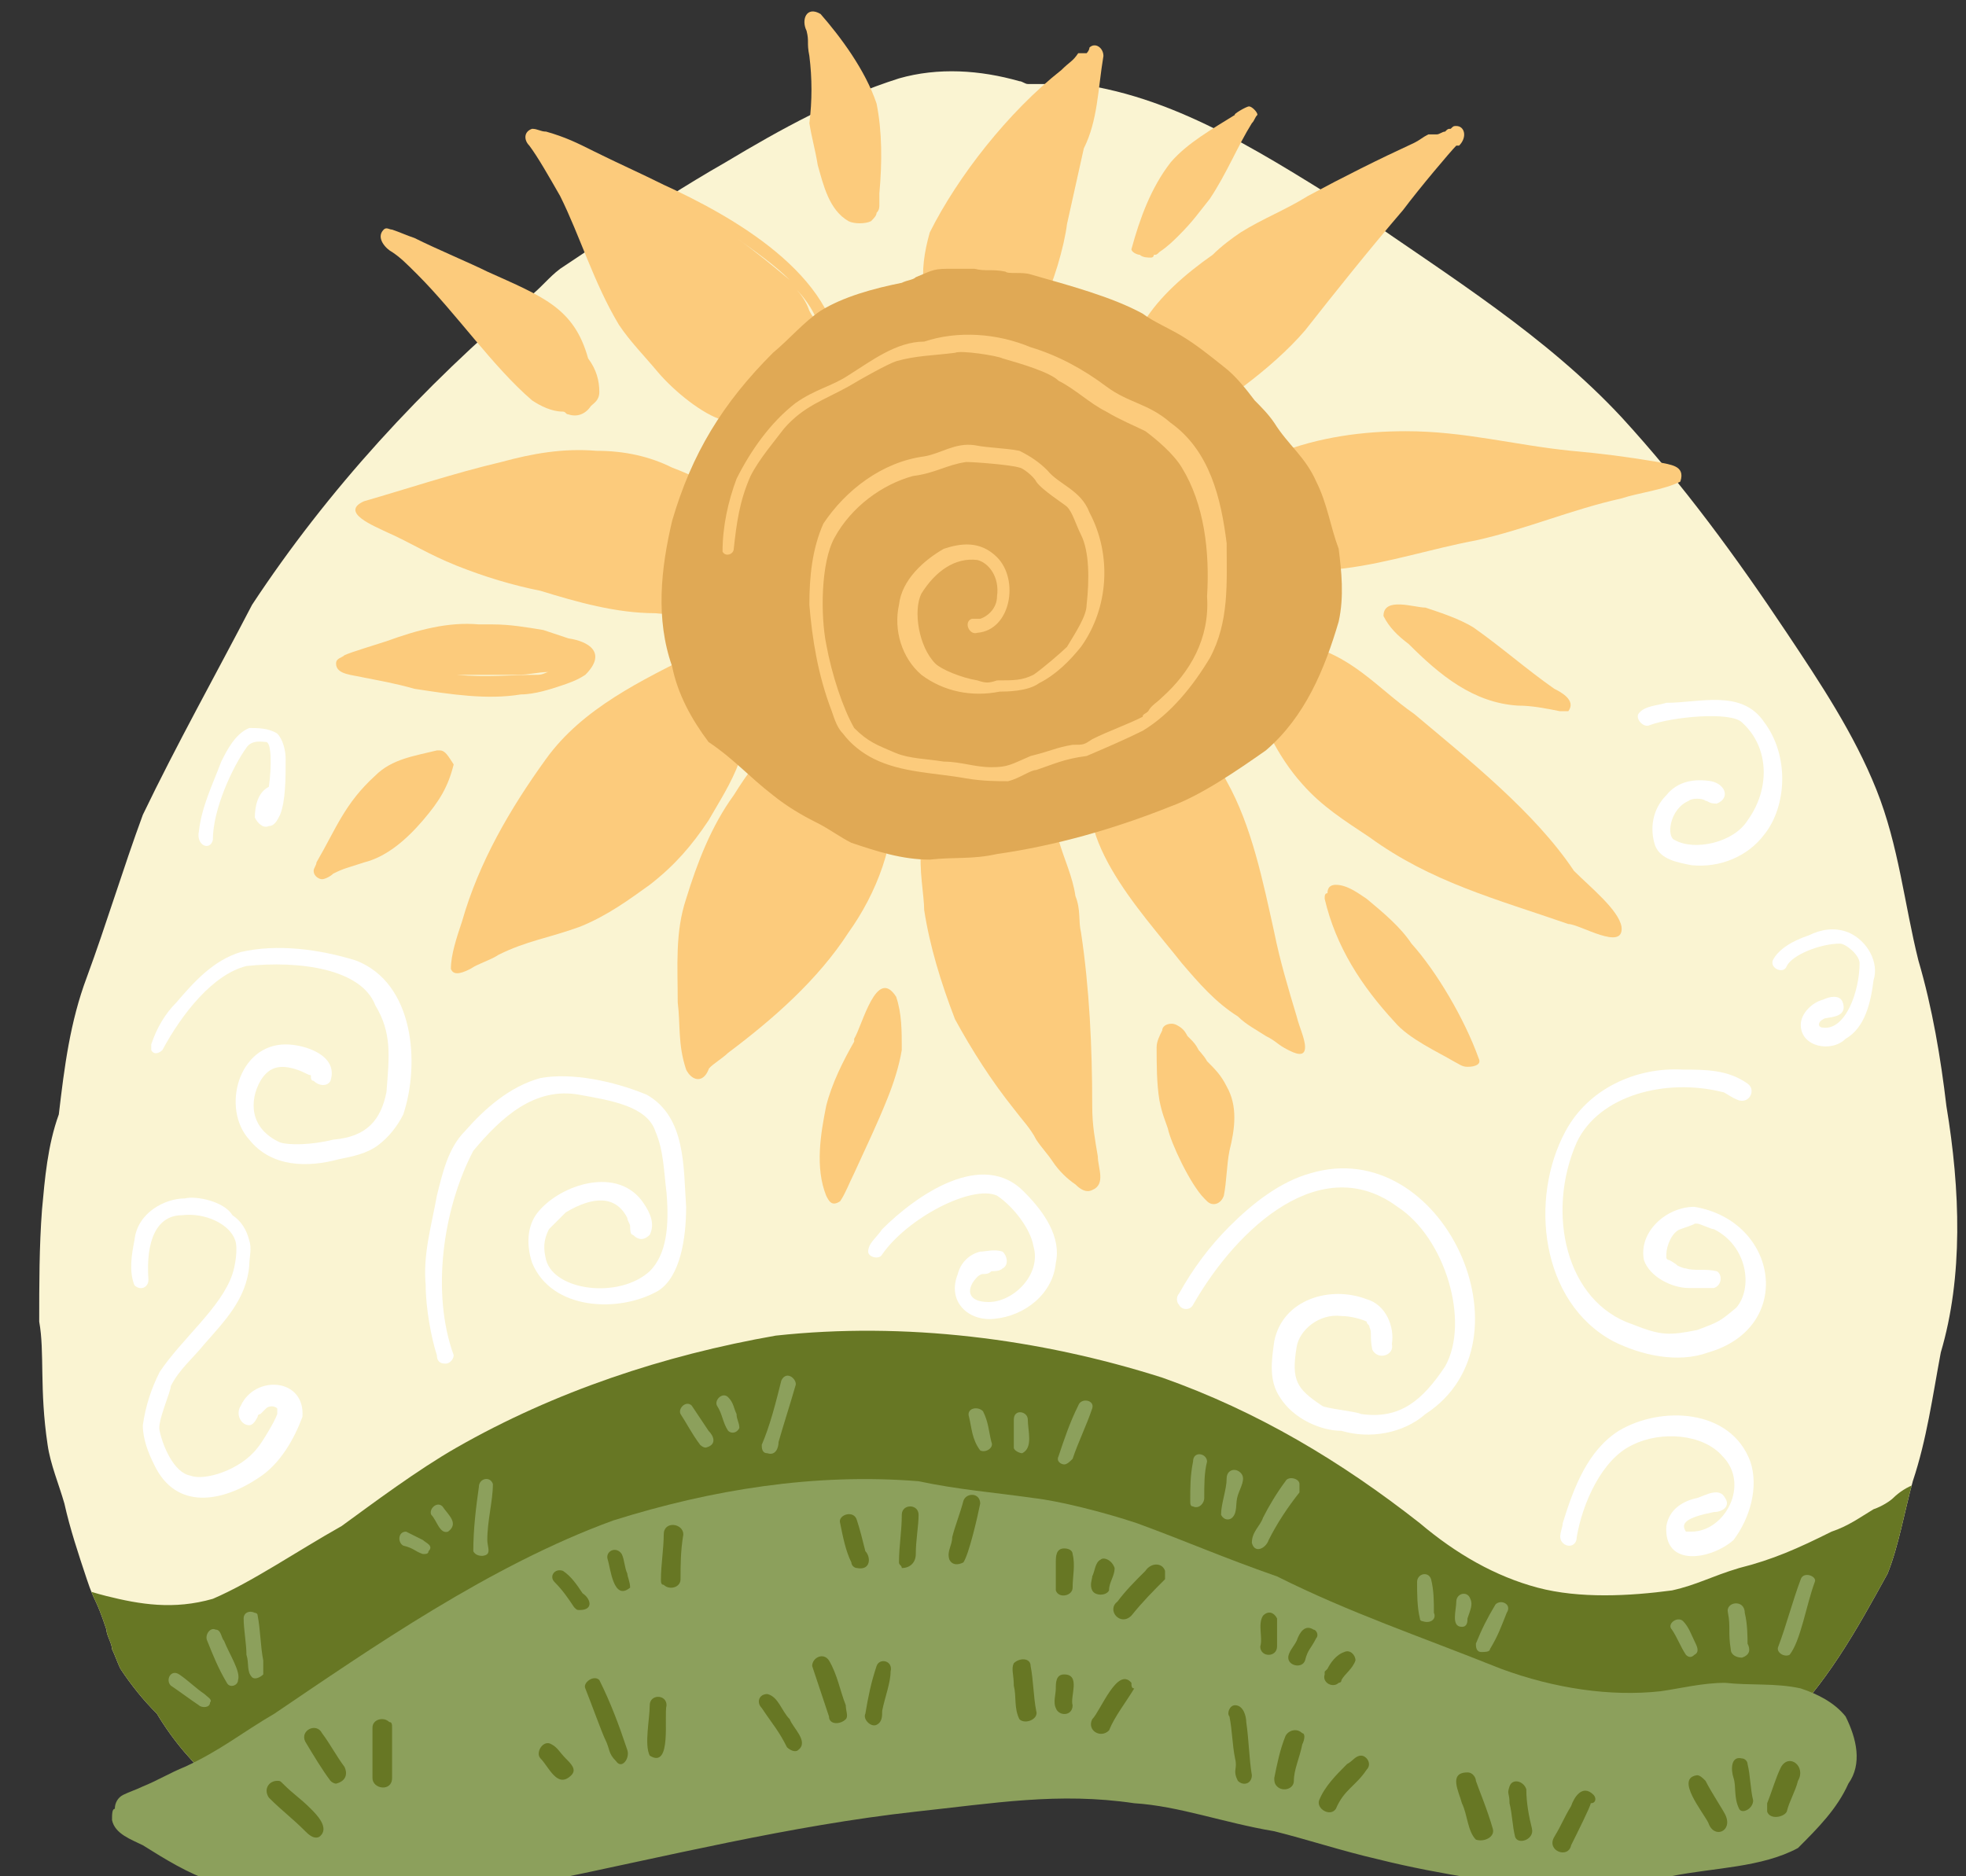 <?xml version="1.0" encoding="utf-8"?>
<svg version="1.1" xmlns="http://www.w3.org/2000/svg" xmlns:xlink="http://www.w3.org/1999/xlink" x="0px" y="0px" viewBox="0 0 70.2 67" style="enable-background:new 0 0 70.2 67;" xml:space="preserve"><rect x="0" y="0" width="70.2" height="67" fill="#333333" stroke="none"/><style type="text/css">.st0{fill:#FFFFFF;}.st1{fill:#8CA2CF;}.st2{clip-path:url(#SVGID_00000000928308023960824440000013684030001619133621_);}.st3{fill:#627EB5;}.st4{fill:#8CA05C;}.st5{fill:#677724;}.st6{fill:#E0A955;}.st7{fill:#BBD7FF;}.st8{fill:#3C5987;}.st9{clip-path:url(#SVGID_00000177467947225152592290000000719083944929056660_);}.st10{fill:#669CD3;}.st11{clip-path:url(#SVGID_00000088839588043973852960000011106251861203849399_);}.st12{fill:#92C4FC;}.st13{fill:#FAF4D2;}.st14{fill:#FCCB7C;}.st15{clip-path:url(#SVGID_00000168115804419947563580000016807479601223761317_);}.st16{clip-path:url(#SVGID_00000037660946767132567680000014450127315472168851_);}.st17{fill:#C5CAF0;}.st18{clip-path:url(#SVGID_00000142141178142305529390000005416130148929345926_);}.st19{clip-path:url(#SVGID_00000030488477134165160630000009673117044027679915_);}.st20{clip-path:url(#SVGID_00000110432720918743870170000007440192127509963136_);}.st21{clip-path:url(#SVGID_00000000221441415431176560000018116364021689169538_);}.st22{fill:#F9CC3D;}.st23{fill:#FFEAAE;}.st24{fill:#FFECB8;}.st25{fill:#D3AA37;}.st26{fill:#FFE08A;}.st27{clip-path:url(#SVGID_00000109020917259150612270000002739665073376020154_);}.st28{clip-path:url(#SVGID_00000000900966400663591970000012511697815068295829_);}.st29{clip-path:url(#SVGID_00000079448457682330112100000004676301039448175786_);}.st30{clip-path:url(#SVGID_00000130611893860799989430000016495303313125643412_);}.st31{clip-path:url(#SVGID_00000166654505741658252160000001790198066615274115_);}.st32{clip-path:url(#SVGID_00000131365167606850655180000017089373607448492952_);}.st33{clip-path:url(#SVGID_00000177480080139624879400000005841500101270589326_);}.st34{clip-path:url(#SVGID_00000142894120672995942020000004280176484446500254_);}.st35{clip-path:url(#SVGID_00000090273401206986759930000009989593738737218956_);}</style><g ></g><g ><g><path class="st13" d="M69.5,39.5c-0.2-1.7-0.5-3.5-1-5.2c-0.5-2-0.7-4.1-1.5-6.1c-0.8-2-2-3.8-3.2-5.6c-1.8-2.7-3.7-5.3-5.9-7.7c-2.7-2.9-6.1-5-9.4-7.3c-3.1-1.9-6.3-4.1-10-4.6c-0.6,0-1.2,0-1.8,0c-0.1,0-0.2-0.1-0.3-0.1c-1.4-0.4-2.9-0.5-4.3-0.1c-2.2,0.7-4.2,1.8-6.2,3c-1.4,0.8-2.8,1.7-4.1,2.6c-0.6,0.4-1.2,0.8-1.8,1.2c-0.4,0.3-0.7,0.7-1.1,1c-3.8,3.2-7.2,6.9-9.9,11c-1.3,2.5-2.7,5-3.9,7.5c-0.7,1.9-1.3,3.9-2,5.8c-0.6,1.6-0.8,3.2-1,4.9c-0.4,1.1-0.5,2.3-0.6,3.4c-0.1,1.3-0.1,2.7-0.1,4c0.2,1.1,0,2.4,0.3,4.4c0.1,0.7,0.4,1.4,0.6,2.1c0.2,0.9,0.5,1.8,0.8,2.7c0.3,0.9,0.3,0.6,0.7,1.8c0,0.2,0.2,0.5,0.2,0.7c0.1,0.2,0.2,0.5,0.3,0.7c0.4,0.6,0.8,1.1,1.3,1.6c0.6,1,1.3,1.8,2.2,2.6c-0.1-0.1-0.1-0.1,0.1,0.1c0.6,0.7,1.5,1.1,2.3,1.5c0.5,0.3,1.1,0.5,1.8,0.6c-0.2,0-0.4-0.1-0.1,0c0,0,0.1,0,0.1,0c0.1,0,0.1,0,0.2,0c0,0-0.1,0-0.2,0c1.5,0.4,3,0.4,4.6,0.4c2.2-0.1,4.4-0.7,6.5-1.1c0.9-0.1,1.8-0.5,2.7-0.7c1.4-0.3,2.8-0.5,4.1-0.8c2.1-0.4,4.1-0.7,6.2-1.1c-0.2,0-0.4,0-0.5,0c3-0.2,3.5-0.5,6-0.3c3.4,0.1,4.6,0.2,8.1,1.7c0.7,0.3,1.4,0.6,2.2,0.7c-0.1,0,0,0,0.1,0c0.1,0,0.2,0,0.3,0.1c-0.1,0-0.1,0-0.2,0c0,0,0,0,0,0c1,0.2,1.9,0.4,2.9,0.2c-0.2,0-0.4,0-0.5,0c1.5-0.2,1.6,0.2,3.8-0.5c1.9-0.7,3.8-1.3,5.2-2.8c1.7-1.6,2.8-3.6,3.9-5.6c0.4-1,0.6-2.2,0.9-3.3c0.5-1.5,0.7-3,1-4.6C70.1,45.6,70,42.5,69.5,39.5"/><g><path class="st14" d="M26.4,24.4c-0.1-0.3-0.4-0.9-0.5-0.9c-0.1-0.2-0.2-0.3-0.5-0.4c0,0-0.1,0-0.1,0c-0.2,0-0.4,0.1-0.4,0.2c-2,1-4.1,2-5.4,3.8c-1.3,1.8-2.4,3.7-3,5.8c-0.2,0.6-0.4,1.2-0.4,1.7c0.1,0.3,0.5,0.1,0.7,0c0.3-0.2,0.7-0.3,1-0.5c1-0.5,1.8-0.6,2.9-1c1-0.4,1.8-1,2.5-1.5c0.9-0.7,1.5-1.4,2.1-2.3c0.4-0.7,0.8-1.3,1.1-2.1c0.1-0.5,0.4-0.9,0.5-1.4C26.7,25.3,26.6,24.8,26.4,24.4"/><path class="st14" d="M25.2,23.5C25.2,23.5,25.2,23.5,25.2,23.5C25.2,23.5,25.2,23.5,25.2,23.5C25.2,23.5,25.2,23.5,25.2,23.5C25.2,23.5,25.2,23.5,25.2,23.5"/><path class="st14" d="M31.9,28.3c0-0.7-0.2-1.5-0.5-2.1c-0.1-0.3-0.4-0.5-0.7-0.6c-0.2-0.1-0.4,0-0.4,0c0,0-0.1,0-0.1,0c0,0,0,0,0,0c0,0,0,0,0,0c0,0,0,0-0.1,0c0,0,0,0,0,0c-0.1,0-0.1,0-0.1,0c0,0,0,0-0.1,0c-0.1,0-0.2,0-0.3,0c-0.7,0-1.2,0.4-1.7,0.8c-0.7,0.5-1.2,1.2-1.7,2c-0.8,1.1-1.3,2.4-1.7,3.7c-0.4,1.2-0.3,2.4-0.3,3.7c0.1,0.8,0,1.5,0.3,2.4c0.2,0.4,0.6,0.5,0.8,0c0-0.1,0.5-0.4,0.7-0.6c1.6-1.2,3.2-2.6,4.3-4.3C31.3,31.9,32,30.1,31.9,28.3"/><path class="st14" d="M30.2,25.6C30.2,25.6,30.2,25.6,30.2,25.6C30.2,25.6,30.2,25.6,30.2,25.6C30.2,25.6,30.2,25.6,30.2,25.6"/><path class="st14" d="M39.2,41.3c-0.1-0.6-0.2-1.1-0.2-1.8c0-2.1-0.1-4.2-0.4-6.2c-0.1-0.4,0-0.8-0.2-1.3c-0.1-0.7-0.4-1.3-0.6-2c-0.1-0.3-0.3-0.7-0.4-1.1c-0.2-0.7-0.5-1.5-1.1-2c0,0,0,0,0,0c-0.1-0.2-0.3-0.3-0.6-0.4c-0.5-0.2-1,0.1-1.3,0.6c-0.1,0-0.2,0-0.2,0.1c-0.6,1-1.1,2-1.3,3.1C32.8,31,33,32,33,32.5c0.2,1.3,0.6,2.6,1.1,3.9c0.6,1.1,1.3,2.2,2.1,3.2c0.3,0.4,0.6,0.7,0.8,1.1c0.2,0.3,0.4,0.5,0.6,0.8c0,0,0,0,0,0c0.2,0.3,0.5,0.6,0.8,0.8c0.2,0.2,0.4,0.3,0.6,0.2C39.5,42.3,39.2,41.7,39.2,41.3"/><path class="st14" d="M46.3,36.3c-0.3-1-0.6-2-0.8-3c-0.4-1.8-0.8-3.8-1.7-5.4c-0.4-0.8-1-1.5-1.8-2c-0.2-0.2-0.5-0.4-0.8-0.4c-0.9,0.1-1.8,0.8-2,1.7c0,0,0,0.1,0,0.1c-1.2,2.4,1.5,5.2,3,7.1c0.6,0.7,1.2,1.4,2,1.9c0.3,0.3,0.7,0.5,1,0.7c0.4,0.2,0.4,0.3,0.8,0.5c0.2,0.1,0.6,0.3,0.6-0.1C46.6,37.1,46.4,36.7,46.3,36.3"/><path class="st14" d="M26.3,18.2c0-0.1,0-0.2-0.1-0.2c-0.6-0.6-1.4-1-2.2-1.3c-0.8-0.4-1.7-0.6-2.7-0.6c-1.2-0.1-2.3,0.1-3.4,0.4c-1.7,0.4-3.5,1-4.9,1.4c-0.9,0.4,0.4,0.9,0.8,1.1c0.9,0.4,1.5,0.8,2.5,1.2c1,0.4,2,0.7,3,0.9c1.3,0.4,2.7,0.8,4.1,0.8c0.9,0.1,1.8-0.1,2.6-0.6c0.3-0.2,0.5-0.3,0.7-0.5c0.2-0.3,0.3-0.7,0.4-1.1C27,19,26.7,18.6,26.3,18.2"/><path class="st14" d="M20.3,22.8c-0.3-0.1-0.6-0.2-0.9-0.3c-0.6-0.1-1.2-0.2-1.8-0.2c-0.1,0-0.2,0-0.2,0c-0.1,0-0.2,0-0.3,0c-1.1-0.1-2.2,0.2-3.3,0.6c-0.3,0.1-1.3,0.4-1.5,0.5c-0.1,0.1-0.3,0.1-0.3,0.3c0,0.4,0.6,0.4,1,0.5c0.5,0.1,1.1,0.2,1.8,0.4c1.3,0.2,2.6,0.4,3.8,0.2c0.5,0,1.1-0.2,1.4-0.3c0.3-0.1,0.6-0.2,0.9-0.4C21.7,23.3,21,22.9,20.3,22.8 M16.3,24.1C16.3,24.1,16.3,24.1,16.3,24.1c0.7,0,1.5,0,2.2,0c0.4,0,0.7-0.1,1.1-0.1c-0.1,0-0.2,0.1-0.4,0.1C18.2,24.1,17.4,24.2,16.3,24.1"/><path class="st14" d="M32,35.6c-0.7-1.1-1.2,1-1.5,1.5c0,0,0,0.1,0,0.1c-0.4,0.7-0.8,1.5-1,2.3c-0.2,1-0.4,2.2,0,3.2c0.1,0.2,0.2,0.4,0.5,0.2c0.2-0.3,0.3-0.6,0.5-1c0.5-1.1,0.8-1.7,1.2-2.7c0.2-0.5,0.4-1.1,0.5-1.7C32.2,36.8,32.2,36.2,32,35.6"/><path class="st14" d="M43.8,38.8c-0.2-0.4-0.4-0.6-0.7-0.9c-0.1-0.2-0.4-0.5-0.3-0.4c-0.1-0.2-0.2-0.3-0.3-0.4c0,0-0.1-0.1-0.1-0.1c-0.1-0.2-0.2-0.3-0.4-0.4c-0.2-0.1-0.5,0-0.5,0.2c0,0,0,0,0,0c-0.1,0.2-0.2,0.4-0.2,0.6c0,0.6,0,1.3,0.1,1.9c0.1,0.5,0.2,0.7,0.3,1c0.1,0.5,0.8,2,1.3,2.5c0,0,0.1,0.1,0.1,0.1c0,0,0,0,0,0c0.2,0.2,0.5,0.1,0.6-0.2c0.1-0.5,0.1-1.1,0.2-1.6C44.1,40.3,44.2,39.5,43.8,38.8"/><path class="st14" d="M15.7,26.8C15.7,26.8,15.7,26.8,15.7,26.8c0,0-0.1,0-0.1,0c-0.8,0.2-1.6,0.3-2.2,0.9c-1.1,1-1.4,1.9-2.1,3.1c0,0.1-0.1,0.2-0.1,0.3c0,0.2,0.2,0.3,0.3,0.3c0.1,0,0.3-0.1,0.4-0.2c0.4-0.2,0.5-0.2,1.1-0.4c0.8-0.2,1.5-0.8,2.1-1.5c0.6-0.7,0.9-1.2,1.1-2C16,27,15.9,26.8,15.7,26.8"/><path class="st14" d="M11.2,30.8C11.2,30.8,11.2,30.8,11.2,30.8C11.2,30.9,11.2,30.8,11.2,30.8"/><polyline class="st14" points="11.2,30.8 11.2,30.8 11.2,30.8 11.2,30.8 "/><path class="st14" d="M30,12.9c-0.1-3.1-3.9-5.2-6.3-6.3c-0.8-0.4-1.7-0.8-2.5-1.2c-0.6-0.3-1-0.5-1.7-0.7c-0.2,0-0.3-0.1-0.5-0.1c-0.3,0.1-0.3,0.4-0.1,0.6C19.2,5.6,19.6,6.3,20,7c0.7,1.4,1.2,3.1,2.1,4.6c0.4,0.6,0.9,1.1,1.4,1.7c0.6,0.7,1.6,1.5,2.3,1.7c1,0.5,2,1.1,3.1,0.7c0.6-0.3,1.2-0.9,1.3-1.5C30.3,13.8,30.2,13.3,30,12.9 M26.3,8.5C27,9,27.7,9.5,28.2,10C27.6,9.5,27,9,26.3,8.5 M29.2,11.5c-0.1-0.1-0.2-0.2-0.3-0.4c-0.1-0.3-0.3-0.6-0.5-0.8C28.7,10.6,29,11,29.2,11.5"/><path class="st14" d="M21.4,14c0-0.4-0.1-0.8-0.4-1.2c-0.5-1.8-1.6-2.2-3.6-3.1c-0.6-0.3-1.8-0.8-2.6-1.2c-0.3-0.1-0.5-0.2-0.8-0.3c-0.1,0-0.2-0.1-0.3,0C13.4,8.5,13.8,8.9,14,9c0.3,0.2,0.5,0.4,0.9,0.8c1.4,1.4,2.7,3.3,4.1,4.5c0.3,0.2,0.7,0.4,1.1,0.4c0.1,0,0.1,0.1,0.2,0.1c0.3,0.1,0.6,0,0.8-0.3C21.2,14.4,21.4,14.3,21.4,14"/><path class="st14" d="M57.9,33.1c-0.1-0.6-1.1-1.4-1.7-2c-1.4-2.1-3.8-4-5.7-5.6c-1.3-0.9-2.3-2.2-4.1-2.5c-0.4-0.1-0.7,0-1.1,0.1c-0.2,0-0.5,0.1-0.6,0.3c-0.2,0.2-0.2,0.5-0.2,0.7c0,0.1,0.1,0.2,0.1,0.3c0.4,1.3,1,2.6,1.9,3.6c0.7,0.8,1.5,1.3,2.4,1.9c2.2,1.6,4.5,2.2,7.1,3.1C56.4,33,58,34,57.9,33.1"/><path class="st14" d="M52.8,37.8c-0.5-1.4-1.5-3.1-2.4-4.1c-0.4-0.6-1-1.1-1.6-1.6c-0.3-0.2-0.7-0.5-1.1-0.5c-0.2,0-0.3,0.1-0.3,0.3c-0.1,0-0.1,0.1-0.1,0.2c0.4,1.7,1.3,3.1,2.5,4.4c0.5,0.6,1.6,1.1,2.1,1.4c0.2,0.1,0.3,0.2,0.5,0.2C52.7,38.1,52.9,38,52.8,37.8"/><path class="st14" d="M55.5,24.6c-1-0.7-1.9-1.5-2.9-2.2c-0.5-0.3-1.1-0.5-1.7-0.7c-0.4,0-1.5-0.4-1.5,0.3c0.2,0.4,0.5,0.7,0.9,1c1.1,1.1,2.3,2.1,3.9,2.2c0.5,0,1,0.1,1.5,0.2c0.1,0-0.1,0,0,0c0.1,0,0.2,0,0.3,0C56.3,25,55.7,24.7,55.5,24.6"/><path class="st14" d="M59.2,16.5c-1.2-0.2-2-0.3-3.1-0.4c-2-0.2-3.8-0.7-5.9-0.7c-1.5,0-3.1,0.2-4.6,0.8c-0.7,0.4-1.4,0.9-2,1.3c0,0-0.1,0.1-0.1,0.1c0,0.1,0,0.1,0.1,0.2c-0.1,0.1-0.2,0.3-0.2,0.5c0,0.3,0.2,0.6,0.3,0.9c0.1,0.4,0.3,0.7,0.7,0.9c0.3,0.2,0.7,0.3,1,0.3c1,0.1,1.6,0,2.6-0.1c1.6-0.2,3.1-0.7,4.7-1c1.8-0.4,3.4-1.1,5.2-1.5c0.6-0.2,1.5-0.3,2.1-0.6C60.2,16.6,59.6,16.6,59.2,16.5"/><path class="st14" d="M52,4.5c-0.1,0-0.1,0-0.2,0.1c-0.1,0-0.1,0-0.2,0.1c-0.1,0-0.2,0.1-0.3,0.1c-0.1,0-0.2,0-0.3,0c-0.2,0.1-0.3,0.2-0.5,0.3c-1.3,0.6-2.5,1.2-3.8,1.9c-0.8,0.5-1.6,0.8-2.4,1.3c-0.3,0.2-0.7,0.5-1,0.8c-2,1.4-3.6,3.2-2.8,5.3c0.1,0.1,0.1,0.3,0.3,0.4c0,0,0,0,0,0c0.1,0.2,0.2,0.3,0.4,0.4c1.1,0.3,2.2-0.5,3.1-1.4c0,0,0,0,0.1,0c0.8-0.6,1.6-1.3,2.2-2c1.1-1.4,2.3-2.9,3.5-4.3c0.6-0.8,1.7-2.1,1.9-2.3v0c0,0,0,0,0.1,0C52.4,4.9,52.3,4.5,52,4.5"/><path class="st14" d="M39.4,2C39.4,2,39.4,1.9,39.4,2c0-0.3-0.3-0.5-0.5-0.3c0,0.1-0.1,0.2-0.1,0.2c0,0,0,0,0,0l0,0c0,0,0,0,0,0c0,0,0,0,0,0c0,0,0,0,0,0c0,0,0,0,0,0c0,0,0,0,0,0c-0.1,0-0.2,0-0.3,0c-0.2,0.3-0.3,0.3-0.6,0.6c-1.9,1.5-3.7,3.8-4.7,5.8C33,9,32.9,9.7,33,10.3c0.1,0.4,0.3,0.8,0.5,1.2c0.1,0.2,0.1,0.4,0.3,0.6c0,0,0,0,0,0c0,0.1,0.1,0.2,0.2,0.2c0,0,0.1,0,0.1,0c1.2,0.8,2.4-0.2,3.1-1.4c0.4-0.7,0.8-2.1,0.9-2.9c0.2-0.9,0.4-1.8,0.6-2.7C39.2,4.3,39.2,3.2,39.4,2C39.4,2.1,39.4,2,39.4,2C39.4,2,39.4,2,39.4,2C39.4,2,39.4,2,39.4,2"/><path class="st14" d="M41.1,9.1C41.1,9.1,41.1,9.1,41.1,9.1C41.1,9.1,41.1,9.1,41.1,9.1C41.1,9.1,41.1,9.1,41.1,9.1"/><path class="st14" d="M44.6,3.8c-0.1,0-0.6,0.3-0.5,0.3c-0.8,0.5-1.7,1-2.3,1.7c-0.7,0.9-1.1,2-1.4,3.1c0,0.1,0.2,0.2,0.3,0.2c0.1,0.1,0.3,0.1,0.4,0.1c0,0,0.1,0,0.1-0.1c0,0,0,0,0,0c0.1,0,0.1,0,0.2-0.1c0.3-0.2,0.5-0.4,0.7-0.6c0.5-0.5,0.7-0.8,1.1-1.3c0.6-0.9,1-1.9,1.5-2.7c0.1-0.1,0.1-0.2,0.2-0.3C44.9,4,44.7,3.8,44.6,3.8"/><path class="st14" d="M41.1,9.1C41.1,9.1,41.1,9.1,41.1,9.1C41.1,9.1,41.1,9.1,41.1,9.1"/><path class="st14" d="M31.3,7.6c0.1-0.1,0.1-0.2,0.1-0.3c0-0.1,0-0.2,0-0.4c0.1-1.1,0.1-2.2-0.1-3.2c-0.4-1.2-1.3-2.4-2-3.2c-0.5-0.3-0.7,0.2-0.5,0.6c0.1,0.4,0,0.4,0.1,0.9c0.1,0.8,0.1,1.6,0,2.4C29,5,29.1,5.3,29.2,5.9c0.2,0.7,0.4,1.6,1.1,2c0.2,0.1,0.6,0.1,0.8,0C31.2,7.8,31.3,7.7,31.3,7.6"/><path class="st6" d="M34.8,9.7L34.8,9.7C34.7,9.7,34.7,9.7,34.8,9.7"/><g><path class="st6" d="M47.8,19.6c-0.3-0.8-0.4-1.6-0.8-2.4c-0.4-0.9-1-1.3-1.5-2.1c-0.2-0.3-0.5-0.6-0.7-0.8c-0.3-0.4-0.7-0.9-1.1-1.2c-0.5-0.4-1-0.8-1.5-1.1c-0.5-0.3-1-0.5-1.4-0.8c-1.1-0.6-2.6-1-4-1.4c-0.3-0.1-0.8,0-0.9-0.1c-0.5-0.1-0.7,0-1.1-0.1c0,0,0.1,0,0,0c0,0-0.1,0-0.1,0c-0.1,0-0.3,0-0.4,0c-0.1,0-0.2,0-0.2,0c0,0-0.2,0-0.2,0c0,0-0.1,0-0.1,0c-0.5,0-0.6,0.1-1.1,0.3c-0.1,0.1-0.3,0.1-0.5,0.2c-1,0.2-2.1,0.5-2.9,1c-0.6,0.4-1.1,1-1.7,1.5c-1.8,1.8-2.9,3.6-3.6,6c-0.4,1.7-0.6,3.5,0,5.2c0.2,1,0.7,1.9,1.3,2.7c0.9,0.6,1.4,1.2,2.3,1.9c0.5,0.4,1,0.7,1.6,1c0.4,0.2,0.8,0.5,1.2,0.7c0.9,0.3,1.8,0.6,2.8,0.6c0.9-0.1,1.5,0,2.4-0.2c2.1-0.3,4.2-0.9,6.2-1.7c1.1-0.4,2.4-1.3,3.4-2c1.4-1.2,2.1-2.9,2.6-4.6C48,21.3,47.9,20.4,47.8,19.6"/><path class="st14" d="M43.8,19.4c-0.2-1.6-0.6-3.3-2-4.3c-0.8-0.7-1.5-0.7-2.3-1.3c-0.8-0.6-1.7-1.1-2.7-1.4c-1.2-0.5-2.6-0.6-3.8-0.2c-1,0-1.9,0.7-2.7,1.2c-0.6,0.4-1.2,0.5-1.9,1c-0.9,0.7-1.6,1.7-2.1,2.7c-0.3,0.8-0.5,1.7-0.5,2.6c0.1,0.2,0.4,0.1,0.4-0.1c0.1-0.9,0.2-1.7,0.6-2.6c0.3-0.6,0.9-1.3,1.2-1.7c0.7-0.8,1.4-1,2.3-1.5c0.5-0.3,1.4-0.8,1.7-0.9c0.7-0.2,1.3-0.2,2.1-0.3c0.2-0.1,1.5,0.1,1.7,0.2c0.7,0.2,1.7,0.5,2,0.8c0.6,0.3,1.1,0.8,1.7,1.1c0.5,0.3,1,0.5,1.4,0.7c0.4,0.3,1,0.8,1.3,1.3c0.8,1.3,1,3,0.9,4.6c0.1,1.5-0.6,2.7-1.6,3.6c-0.2,0.2-0.4,0.3-0.5,0.5c-0.1,0.1-0.2,0.1-0.2,0.2c0,0,0,0,0,0c-0.6,0.3-1.2,0.5-1.8,0.8c-0.3,0.2-0.3,0.2-0.7,0.2c-0.6,0.1-0.7,0.2-1.5,0.4c-0.7,0.3-0.8,0.4-1.4,0.4c-0.6,0-1.1-0.2-1.7-0.2c-0.6-0.1-1.2-0.1-1.7-0.3c-0.7-0.3-1-0.4-1.5-0.9c-0.4-0.7-0.8-1.9-1-3c-0.2-1-0.2-2.9,0.3-3.8c0.6-1.1,1.7-1.9,2.8-2.2c0.8-0.1,1.2-0.4,1.9-0.5c0.3,0,1.6,0.1,1.9,0.2c0.1,0,0.5,0.3,0.6,0.5c0.2,0.3,1,0.8,1.1,0.9c0.2,0.2,0.3,0.6,0.5,1c0.3,0.6,0.3,1.6,0.2,2.5c0,0.4-0.4,1-0.7,1.5c-0.2,0.2-0.9,0.8-1.2,1c-0.4,0.2-0.7,0.2-1.3,0.2c-0.3,0.1-0.4,0.1-0.7,0c-0.6-0.1-1.3-0.4-1.5-0.6c-0.6-0.6-0.8-1.9-0.5-2.5c0.5-0.8,1.2-1.3,2-1.2c0.4,0.1,0.8,0.6,0.7,1.3c0,0.4-0.3,0.7-0.6,0.8c0,0,0,0,0,0c0,0,0,0-0.1,0c0,0,0,0,0,0c-0.1,0-0.1,0-0.2,0c-0.3,0.1-0.1,0.6,0.2,0.5c1.2-0.1,1.5-1.9,0.7-2.7c-0.6-0.6-1.3-0.5-1.9-0.3c-0.7,0.4-1.5,1.1-1.6,2c-0.2,0.9,0.1,1.9,0.8,2.5c0.8,0.6,1.8,0.8,2.8,0.6c0.2,0,1,0,1.4-0.3c0.6-0.3,1.1-0.8,1.5-1.3c1-1.4,1.1-3.3,0.3-4.8c-0.3-0.8-1.1-1-1.5-1.5c-0.3-0.3-0.6-0.5-1-0.7c-0.5-0.1-1.1-0.1-1.6-0.2c-0.7-0.1-1.2,0.3-1.8,0.4c-1.5,0.2-2.8,1.2-3.6,2.4c-0.4,0.9-0.5,1.9-0.5,2.9c0.1,1.2,0.3,2.5,0.8,3.8c0.1,0.3,0.2,0.6,0.4,0.8c0.3,0.4,0.7,0.7,1.1,0.9c1,0.5,2.2,0.5,3.3,0.7c0.6,0.1,1.1,0.1,1.5,0.1c0.4-0.1,0.8-0.4,1-0.4c0.6-0.2,1-0.4,1.8-0.5c0.7-0.3,1.4-0.6,2-0.9c1-0.6,1.8-1.6,2.4-2.6C43.9,22.2,43.8,20.8,43.8,19.4"/></g></g><g><path class="st0" d="M8.6,50.2c-0.2,0.3,0,0.7,0.3,0.7c0.1,0,0.2-0.1,0.3-0.3c0,0,0,0,0,0c0,0,0,0,0,0c0-0.1,0.1-0.1,0.1-0.1c0,0,0.1-0.1,0.1-0.1c0,0,0.1-0.1,0.1-0.1c0.1-0.1,0.3-0.1,0.4,0c0,0,0,0,0,0c0,0,0,0.1,0,0.1c0,0,0,0,0,0c0,0,0,0.1,0,0.1c0,0,0,0,0,0c-0.1,0.3-0.6,1.1-0.7,1.2c-0.6,0.8-1.9,1.2-2.4,1c-0.6-0.1-1-1.1-1.1-1.6c-0.1-0.3,0.4-1.4,0.4-1.6c0.3-0.6,0.8-1,1.2-1.5c0.7-0.8,1.5-1.6,1.6-2.8c0-0.3,0.1-0.6,0-0.9c-0.1-0.4-0.3-0.7-0.6-0.9C8,42.9,7,42.7,6.6,42.8c-0.7,0-1.7,0.5-1.8,1.5c-0.1,0.5-0.2,1.1,0,1.6c0.2,0.2,0.5,0.1,0.5-0.2c-0.1-1.4,0.3-2.3,1.2-2.3c0.8-0.1,1.7,0.3,1.9,0.9c0.1,0.3,0,0.9-0.1,1.2c-0.4,1.2-1.8,2.3-2.6,3.5c-0.3,0.6-0.5,1.2-0.6,1.9c0,0.5,0.2,1,0.4,1.4C6.3,54,8,53.6,9.2,52.8c0.8-0.5,1.3-1.4,1.6-2.2C10.9,49.2,9.1,49.1,8.6,50.2"/><path class="st0" d="M12.7,34.3c-1.3-0.4-2.8-0.6-4.1-0.3c-1,0.3-1.7,1.1-2.3,1.8c-0.4,0.4-0.7,0.9-0.9,1.5c0,0.1,0,0.1,0,0.2c0.1,0.2,0.3,0.1,0.4,0c0.7-1.3,1.8-2.7,3-3c1.9-0.2,4.1,0.1,4.6,1.4c0.6,1,0.5,1.8,0.4,3.1c-0.2,1-0.7,1.6-1.9,1.7c-0.8,0.2-1.6,0.2-1.9,0.1c-1.1-0.5-1.1-1.5-0.7-2.2c0.3-0.5,0.7-0.6,1.3-0.4c0.3,0.1,0.4,0.2,0.5,0.2c0,0,0,0,0,0c0,0,0,0,0,0c0,0.1,0,0.2,0.1,0.2c0.2,0.2,0.5,0.2,0.6,0c0.3-0.9-0.9-1.3-1.6-1.3c-1.7,0-2.3,2.3-1.3,3.4c0.8,1,2.1,1,3.2,0.7c0.5-0.1,1-0.2,1.4-0.5c0.4-0.3,0.7-0.7,0.9-1.1C15,38,14.8,35.1,12.7,34.3"/><path class="st0" d="M24.5,43.1c-0.1-1.4,0-3.2-1.4-4c-1.2-0.5-2.7-0.8-3.8-0.6c-1.1,0.3-2,1.1-2.7,1.9c-0.6,0.6-0.8,1.5-1,2.3c-0.2,1.1-0.5,2.1-0.4,3.2c0,0.8,0.2,1.9,0.4,2.5c0,0.2,0.1,0.3,0.3,0.3c0.2,0,0.3-0.2,0.3-0.3c-0.8-2.2-0.4-5.2,0.7-7.3c1-1.2,2.2-2.3,3.8-2c1.1,0.2,2.4,0.4,2.7,1.3c0.3,0.7,0.3,1.4,0.4,2.2c0.1,1.2,0,2.2-0.6,2.8c-1.1,1-3.4,0.7-3.7-0.4c-0.1-0.4-0.1-0.7,0.1-1.1c0.4-0.4,0.5-0.5,0.5-0.5c0,0,0,0,0.1-0.1c1-0.6,1.8-0.6,2.2,0.2c0,0.1,0.1,0.2,0.1,0.3c0,0.1,0,0.3,0.1,0.3c0.2,0.2,0.4,0.2,0.6,0c0.2-0.4,0-0.8-0.2-1.1c-0.9-1.4-3-0.7-3.8,0.3c-0.4,0.5-0.4,1.2-0.2,1.8c0.7,1.7,3.1,1.8,4.5,1C24.3,45.6,24.5,44.2,24.5,43.1"/><path class="st0" d="M36.6,42.6c-1.5-1.6-3.9,0.1-5.1,1.3c-0.2,0.3-0.5,0.5-0.5,0.8c0,0.2,0.4,0.3,0.5,0.1c0.9-1.3,3.2-2.5,4.1-2.1c0.6,0.4,1.2,1.2,1.3,1.8c0.3,1-0.7,2-1.6,2c-0.8,0-0.8-0.5-0.4-0.9c0,0,0.1-0.1,0.2-0.1c0.1,0,0.2,0,0.3-0.1c0.1,0,0.3,0,0.4-0.1c0.2-0.1,0.2-0.4,0-0.6c-0.3-0.1-0.6,0-0.8,0c-0.4,0.1-0.7,0.4-0.8,0.8c-0.4,1,0.4,1.7,1.3,1.6c1.1-0.1,2.1-0.9,2.2-2C37.9,44.2,37.3,43.3,36.6,42.6"/><path class="st0" d="M46.8,41.9c-1.1,0.3-2.1,1.1-2.9,1.9c-0.7,0.7-1.3,1.5-1.8,2.4c-0.1,0.1-0.1,0.3,0,0.4c0.1,0.2,0.4,0.2,0.5,0c1.6-2.8,4.6-5.5,7.3-3.5c1.7,1.1,2.6,4.1,1.7,5.7c-0.8,1.2-1.6,1.9-3,1.7c-0.2-0.1-1.3-0.2-1.4-0.3c-0.9-0.6-1.1-0.9-0.9-2.1c0.1-0.6,0.8-1.2,1.6-1.1c0.3,0,0.7,0.1,0.9,0.2c0,0,0,0,0,0c0,0.1,0.1,0.1,0.1,0.2c0.1,0.2,0,0.3,0.1,0.8c0.2,0.4,0.8,0.2,0.7-0.2c0.1-0.6-0.2-1.4-0.9-1.6c-1.3-0.5-3,0-3.3,1.5c-0.1,0.7-0.2,1.4,0.2,2c0.5,0.8,1.5,1.2,2.2,1.2c1,0.3,2.2,0.1,3-0.6C54.9,47.9,51.5,40.5,46.8,41.9"/><path class="st0" d="M63,25.8c-0.8-1.2-2.3-0.7-3.5-0.7c-0.3,0.1-0.8,0.1-1,0.4c-0.1,0.2,0.2,0.5,0.4,0.4c0.8-0.3,2.9-0.5,3.3-0.1c1,0.9,1,2.4,0.2,3.5c-0.5,0.8-1.9,1.1-2.6,0.7c-0.3-0.1-0.2-1.1,0.5-1.4c0.1-0.1,0.5-0.1,0.6,0c0.1,0,0.1,0.1,0.4,0.1c0.5-0.2,0.3-0.7-0.2-0.8c-0.6-0.1-1.2,0-1.6,0.5c-0.5,0.5-0.6,1.2-0.4,1.8c0.2,0.5,0.8,0.6,1.3,0.7c1,0.1,2-0.3,2.6-1.1C63.8,28.8,63.9,27,63,25.8"/><path class="st0" d="M60.5,43.1c-1,0-2,0.9-1.8,1.9c0.2,0.6,1,1,1.6,1c0.3,0,0.6,0,0.9,0c0.3-0.1,0.3-0.5,0.1-0.6c-0.4-0.1-0.8,0-1.1-0.1c-0.1,0-0.3-0.1-0.3-0.1c-0.1-0.1-0.3-0.2-0.3-0.2c0,0-0.1,0-0.1-0.1c0,0,0,0,0-0.1c0-0.3,0.2-0.8,0.5-0.9c0,0,0.6-0.2,0.5-0.2c0,0,0.1,0,0.1,0c0.1,0,0.5,0.2,0.6,0.2c1.2,0.6,1.4,2.1,0.8,2.8c-0.6,0.5-0.6,0.5-1.4,0.8c-1,0.2-1.3,0.2-2.3-0.2c-2.4-0.8-3.1-4-2-6.5c0.8-1.7,3.2-2.3,5.2-1.8c0.1,0,0.3,0.2,0.6,0.3c0.4,0.1,0.6-0.4,0.3-0.6c-0.7-0.5-1.5-0.5-2.3-0.5c-1.7-0.1-3.4,0.7-4.2,2.2c-1.3,2.4-0.9,6.1,1.7,7.5c1,0.5,2.3,0.8,3.4,0.4C64.1,47.4,63.5,43.6,60.5,43.1"/><path class="st0" d="M62.5,52.2c-0.7-1.9-3.2-2-4.7-1.1c-1.1,0.7-1.6,2-2,3.3c0,0.2-0.2,0.5,0,0.7c0.2,0.2,0.5,0.1,0.5-0.2c0.2-1.2,0.9-2.8,2-3.3c1-0.5,2.5-0.4,3.2,0.4c1,1,0.1,2.7-1.1,2.7c-0.1,0-0.1,0-0.2,0c0,0,0,0,0,0c0,0,0,0,0,0c-0.2-0.3,0-0.5,1-0.7c0.3,0,0.6-0.2,0.4-0.5c-0.2-0.4-0.7-0.1-1,0c-0.5,0.1-1,0.4-1.1,1c-0.1,1.5,1.6,1.2,2.4,0.5C62.5,54.2,62.8,53.1,62.5,52.2"/><path class="st0" d="M66,33.3c-0.5-0.2-1-0.1-1.4,0.1c-0.6,0.2-1.1,0.5-1.3,0.9c-0.1,0.3,0.4,0.5,0.5,0.2c0.2-0.4,1.2-0.8,1.9-0.8c0.2,0,0.7,0.4,0.7,0.7c0,1-0.5,2.4-1.3,2.3c-0.2,0-0.2-0.2,0-0.3c0.1-0.1,0.9,0,0.7-0.6c-0.1-0.3-0.5-0.2-0.7-0.1c-0.4,0.1-0.8,0.5-0.8,0.9c0,0.8,1.1,1,1.6,0.5c0.7-0.4,0.9-1.3,1-2.1C67.1,34.4,66.7,33.6,66,33.3"/><path class="st0" d="M10.2,27.1c0-0.3-0.1-0.7-0.3-0.9C9.6,26,9.2,26,8.9,26c-0.5,0.2-0.8,0.8-1,1.2c-0.3,0.8-0.7,1.6-0.8,2.5C7,30.2,7.5,30.4,7.6,30c0-1.1,0.7-2.6,1.2-3.3c0.2-0.3,0.6-0.2,0.7-0.2c0.2,0,0.2,0.9,0.1,1.6c0,0,0,0,0,0c-0.4,0.2-0.5,0.7-0.5,1.1c0.1,0.2,0.3,0.4,0.5,0.3c0.2,0,0.3-0.2,0.4-0.4C10.2,28.6,10.2,27.8,10.2,27.1"/></g><g><defs><path id="_2" d="M69.5,39.5c-0.2-1.7-0.5-3.5-1-5.2c-0.5-2-0.7-4.1-1.5-6.1c-0.8-2-2-3.8-3.2-5.6c-1.8-2.7-3.7-5.3-5.9-7.7c-2.7-2.9-6.1-5-9.4-7.3c-3.1-1.9-6.3-4.1-10-4.6c-0.6,0-1.2,0-1.8,0c-0.1,0-0.2-0.1-0.3-0.1c-1.4-0.4-2.9-0.5-4.3-0.1c-2.2,0.7-4.2,1.8-6.2,3c-1.4,0.8-2.8,1.7-4.1,2.6c-0.6,0.4-1.2,0.8-1.8,1.2c-0.4,0.3-0.7,0.7-1.1,1c-3.8,3.2-7.2,6.9-9.9,11c-1.3,2.5-2.7,5-3.9,7.5c-0.7,1.9-1.3,3.9-2,5.8c-0.6,1.6-0.8,3.2-1,4.9c-0.4,1.1-0.5,2.3-0.6,3.4c-0.1,1.3-0.1,2.7-0.1,4c0.2,1.1,0,2.4,0.3,4.4c0.1,0.7,0.4,1.4,0.6,2.1c0.2,0.9,0.5,1.8,0.8,2.7c0.3,0.9,0.3,0.6,0.7,1.8c0,0.2,0.2,0.5,0.2,0.7c0.1,0.2,0.2,0.5,0.3,0.7c0.4,0.6,0.8,1.1,1.3,1.6c0.6,1,1.3,1.8,2.2,2.6c-0.1-0.1-0.1-0.1,0.1,0.1c0.6,0.7,1.5,1.1,2.3,1.5c0.5,0.3,1.1,0.5,1.8,0.6c-0.2,0-0.4-0.1-0.1,0c0,0,0.1,0,0.1,0c0.1,0,0.1,0,0.2,0c0,0-0.1,0-0.2,0c1.5,0.4,3,0.4,4.6,0.4c2.2-0.1,4.4-0.7,6.5-1.1c0.9-0.1,1.8-0.5,2.7-0.7c1.4-0.3,2.8-0.5,4.1-0.8c2.1-0.4,4.1-0.7,6.2-1.1c-0.2,0-0.4,0-0.5,0c3-0.2,3.5-0.5,6-0.3c3.4,0.1,4.6,0.2,8.1,1.7c0.7,0.3,1.4,0.6,2.2,0.7c-0.1,0,0,0,0.1,0c0.1,0,0.2,0,0.3,0.1c-0.1,0-0.1,0-0.2,0c0,0,0,0,0,0c1,0.2,1.9,0.4,2.9,0.2c-0.2,0-0.4,0-0.5,0c1.5-0.2,1.6,0.2,3.8-0.5c1.9-0.7,3.8-1.3,5.2-2.8c1.7-1.6,2.8-3.6,3.9-5.6c0.4-1,0.6-2.2,0.9-3.3c0.5-1.5,0.7-3,1-4.6C70.1,45.6,70,42.5,69.5,39.5"/></defs><clipPath id="_3"><use xlink:href="#_2" style="overflow:visible;"/></clipPath><g style="clip-path:url(#_3);"><path class="st5" d="M68.8,53c-0.1-0.1-0.3-0.1-0.4,0c-0.3,0.1-0.6,0.3-0.8,0.5c-0.1,0.1-0.4,0.3-0.7,0.4c-0.5,0.3-0.9,0.6-1.5,0.8c-1.2,0.6-2.1,1-3.3,1.3c-1,0.3-1.5,0.6-2.4,0.8c-1.5,0.2-3.3,0.3-4.8-0.1c-1.5-0.4-2.9-1.2-4.2-2.3c-2.8-2.2-5.8-4-9.2-5.2c-4.4-1.4-9.2-2-13.8-1.5c-4,0.7-7.9,2-11.4,4c-1.4,0.8-3,2-4.1,2.8c-1.6,0.9-3.2,2-4.6,2.6C6.2,57.5,5,57.3,3.8,57c-0.4-0.1-0.7-0.2-1-0.3c0,0,0,0,0,0c-0.1-0.2-0.4-0.2-0.6,0c-0.1,0.2-0.2,0.5-0.3,0.7c0,0.3,0.2,0.5,0.2,0.7c0.3,0.8,0.4,1.7,0.9,2.4c0.4,0.8,0.9,1.1,1.2,2c0.1,0.8,1,2.4,1.9,3.2c1.2,1.3,3.1-0.6,4.2-1.3c1.7-1.2,3.1-2.6,4.7-3.5c4.2-2.5,8.4-4.5,13-5.5c3.6-0.5,7.3-0.7,11.1,0c2.1,0.1,3.8,0.7,5.8,1.5c3.1,1.2,5.8,3,8.9,4.4c1.5,0.5,3,1,4.5,1.4c1.3,0.3,2.6,0.2,4,0.4c1,0.1,2,0.2,3,0.1c0.4-0.1,1,0.1,1.3-0.2c0.7-1.1,1.5-2.6,1.8-3.8c0.3-1.5,0.3-3,0.5-4.5c0.1-0.4,0.1-0.9,0.2-1.3C69,53.3,69,53.1,68.8,53"/><g><path class="st13" d="M11.4,59.6C11.5,59.6,11.5,59.6,11.4,59.6"/><path class="st13" d="M12.2,64.6C12.2,64.6,12.2,64.6,12.2,64.6C12.2,64.6,12.2,64.6,12.2,64.6L12.2,64.6z"/><path class="st4" d="M7.3,60.5C7,60.3,6.7,60,6.4,59.8c-0.3-0.2-0.5,0.2-0.3,0.4c0.3,0.2,0.7,0.5,1,0.7c0.1,0.1,0.4,0.1,0.4-0.1C7.6,60.7,7.4,60.6,7.3,60.5"/><path class="st4" d="M8,58.6c-0.1-0.1-0.1-0.4-0.3-0.4c-0.2-0.1-0.4,0.2-0.3,0.4c0.2,0.5,0.4,1,0.7,1.5c0.1,0.2,0.4,0.1,0.4-0.1C8.6,59.7,8.2,59.1,8,58.6"/><path class="st4" d="M9.4,59.3c-0.1-0.5-0.1-1.1-0.2-1.6c0-0.1-0.1-0.1-0.1-0.1c-0.2-0.1-0.4,0-0.4,0.2c0,0.4,0.1,0.9,0.1,1.3c0.1,0.3,0,0.6,0.2,0.8c0.1,0.1,0.3,0,0.4-0.1C9.4,59.6,9.4,59.4,9.4,59.3"/><path class="st4" d="M15.1,55c-0.2-0.1-0.4-0.2-0.6-0.3c-0.3,0-0.3,0.4-0.1,0.5c0.4,0.1,0.4,0.2,0.7,0.3c0.1,0,0.2,0,0.2-0.1C15.5,55.2,15.2,55.1,15.1,55"/><path class="st4" d="M15.8,53.8c-0.2-0.2-0.5,0.1-0.4,0.3c0.2,0.2,0.3,0.7,0.6,0.6C16.4,54.4,16,54.1,15.8,53.8"/><path class="st4" d="M17.6,53c-0.1-0.3-0.5-0.2-0.5,0.1c-0.1,0.7-0.2,1.5-0.2,2.3c0.1,0.2,0.4,0.2,0.5,0.1c0.1-0.1,0-0.3,0-0.5C17.4,54.3,17.6,53.6,17.6,53"/><path class="st4" d="M25.3,51.1c-0.2-0.3-0.4-0.6-0.6-0.9c-0.2-0.2-0.5,0.1-0.4,0.3c0.2,0.3,0.4,0.7,0.7,1.1c0,0,0.1,0.1,0.2,0.1C25.6,51.6,25.5,51.3,25.3,51.1"/><path class="st4" d="M26.3,50.5c-0.1-0.2-0.1-0.4-0.3-0.6c-0.2-0.2-0.5,0.1-0.4,0.3c0.2,0.3,0.2,0.6,0.4,0.9c0.1,0.1,0.3,0.1,0.4-0.1C26.4,50.8,26.3,50.7,26.3,50.5"/><path class="st4" d="M27.9,49.3c-0.2,0.8-0.4,1.6-0.7,2.3c0,0.1,0,0.3,0.2,0.3c0.3,0.1,0.4-0.2,0.4-0.4c0.2-0.7,0.4-1.3,0.6-2C28.5,49.3,28.1,48.9,27.9,49.3"/><path class="st4" d="M35.4,51.5c-0.1-0.4-0.1-0.7-0.3-1.1c-0.2-0.2-0.6-0.1-0.5,0.2c0.1,0.4,0.1,0.8,0.4,1.2C35.2,51.9,35.5,51.7,35.4,51.5"/><path class="st4" d="M36.7,50.7c0-0.3-0.5-0.4-0.5,0c0,0.3,0,0.7,0,1c0,0.1,0.2,0.2,0.3,0.2C36.9,51.7,36.7,51.1,36.7,50.7"/><path class="st4" d="M38.5,50.2c-0.3,0.6-0.5,1.2-0.7,1.8c-0.1,0.2,0.1,0.3,0.2,0.3c0.1,0,0.2-0.1,0.3-0.2c0.2-0.6,0.5-1.2,0.7-1.8C39.1,50,38.6,49.9,38.5,50.2"/><path class="st4" d="M43.1,52.2c0-0.3-0.5-0.4-0.5,0c-0.1,0.5-0.1,0.9-0.1,1.4c0,0.1,0,0.2,0.1,0.2c0.2,0.1,0.4-0.1,0.4-0.3C43,53,43,52.6,43.1,52.2"/><path class="st4" d="M44.3,52.6c-0.2-0.2-0.5-0.1-0.5,0.2c0,0.4-0.2,0.9-0.2,1.3c0.1,0.2,0.3,0.2,0.4,0.1c0.2-0.2,0.1-0.5,0.2-0.8C44.3,53.1,44.5,52.8,44.3,52.6"/><path class="st4" d="M46.4,53c0-0.2-0.4-0.3-0.5-0.1c-0.3,0.4-0.6,0.9-0.8,1.3c-0.1,0.3-0.4,0.5-0.4,0.9c0.1,0.4,0.5,0.2,0.6-0.1c0.3-0.6,0.7-1.2,1.1-1.7C46.4,53.2,46.4,53.1,46.4,53"/><path class="st4" d="M51.2,57.6c0-0.4,0-0.8-0.1-1.2c-0.1-0.3-0.5-0.2-0.5,0.1c0,0.4,0,0.9,0.1,1.3c0,0.1,0.1,0.1,0.1,0.1C51.1,58,51.3,57.8,51.2,57.6"/><path class="st4" d="M52.5,57.1c-0.1-0.3-0.5-0.2-0.5,0.1c0,0.3-0.2,0.9,0.2,0.9c0.2,0,0.2-0.2,0.2-0.3C52.5,57.5,52.6,57.3,52.5,57.1"/><path class="st4" d="M53.4,57.3c-0.3,0.5-0.5,0.9-0.7,1.4c0,0.1,0,0.3,0.2,0.3c0.1,0,0.3,0,0.3-0.1c0.3-0.5,0.4-0.8,0.6-1.3C54,57.3,53.6,57.1,53.4,57.3"/><path class="st4" d="M60.5,58.6c-0.1-0.2-0.2-0.5-0.4-0.7c-0.2-0.2-0.6,0.1-0.4,0.3c0.2,0.3,0.3,0.6,0.5,0.9c0.1,0.1,0.2,0.1,0.3,0C60.7,59,60.6,58.8,60.5,58.6"/><path class="st4" d="M62.4,58.7c0-0.2,0-0.7-0.1-1.1c0-0.5-0.7-0.4-0.6,0c0.1,0.5,0,0.7,0.1,1.3c0,0.2,0.2,0.3,0.4,0.3C62.5,59.1,62.5,58.9,62.4,58.7"/><path class="st4" d="M64.3,56.4c-0.3,0.8-0.5,1.6-0.8,2.4c-0.1,0.2,0.2,0.4,0.4,0.3c0.4-0.5,0.6-1.8,0.9-2.6C64.9,56.3,64.4,56.1,64.3,56.4"/></g></g><g style="clip-path:url(#SVGID_00000117636347294419990120000006286622193619799466_);"><path class="st4" d="M65.9,61.3c-0.4-0.5-1-0.8-1.6-1c-0.9-0.2-1.8-0.1-2.7-0.2c-0.8,0-1.6,0.2-2.3,0.3c-1.8,0.2-3.8-0.1-5.7-0.8c-3-1.2-5.4-2-8-3.3c-2-0.7-3.1-1.2-5-1.9c-1.2-0.4-2.8-0.8-3.7-0.9c-1.4-0.2-2.7-0.3-4.1-0.6c-3.7-0.3-7.4,0.3-10.9,1.4c-4.4,1.6-8.7,4.6-12.1,6.9c-1.2,0.7-1.9,1.3-3.2,1.9c-0.5,0.2-1,0.5-1.5,0.7c-0.2,0.1-0.5,0.2-0.7,0.3c0,0,0,0,0,0c0,0,0,0,0,0c-0.2,0.1-0.3,0.3-0.3,0.5C4,64.6,4,64.8,4,65c0.1,0.5,0.7,0.7,1.1,0.9c0.8,0.5,1.6,1,2.5,1.3c0.7,0.2,1.4,0.4,2.2,0.6c1.6,0.1,3.1-0.1,4.7-0.2c1.2-0.1,3.4-0.1,4.9-0.4c4.4-0.9,8.8-2,13.3-2.5c2.8-0.3,5.1-0.7,7.8-0.3c1.6,0.1,3.2,0.7,5,1c1.2,0.3,2.4,0.7,3.7,1c1.2,0.3,2.3,0.5,3.5,0.7c2.3,0.4,4.7,0.3,7-0.1c1.5-0.3,3.2-0.3,4.5-1c0.7-0.7,1.4-1.4,1.8-2.3C66.5,63,66.3,62.1,65.9,61.3"/><g><path class="st13" d="M51.8,62.8c0,0,0.1,0,0.2,0c0,0-0.1,0-0.1,0C51.9,62.8,51.8,62.8,51.8,62.8"/><path class="st5" d="M11.1,64.6c-0.4-0.4-0.6-0.5-1-0.9c-0.1-0.1-0.1-0.1-0.2-0.1c-0.3,0-0.5,0.3-0.3,0.6c0.5,0.5,0.8,0.7,1.3,1.2c0.1,0.1,0.3,0.3,0.5,0.2C11.8,65.3,11.3,64.8,11.1,64.6"/><path class="st5" d="M12.3,63.1c-0.3-0.4-0.5-0.8-0.8-1.2c-0.2-0.4-0.8-0.1-0.6,0.3c0.3,0.5,0.6,1,0.9,1.4c0.1,0.1,0.2,0.1,0.2,0.1C12.4,63.6,12.4,63.3,12.3,63.1"/><path class="st5" d="M14,61.7c0-0.1,0-0.2-0.1-0.2c-0.2-0.2-0.6-0.1-0.6,0.2c0,0.6,0,1.2,0,1.8c0,0.4,0.7,0.5,0.7,0C14,62.9,14,62.3,14,61.7"/><path class="st5" d="M20.8,56.9c-0.2-0.3-0.4-0.6-0.7-0.8c-0.3-0.1-0.5,0.2-0.3,0.4c0.3,0.3,0.5,0.6,0.7,0.9c0.1,0.1,0.1,0.1,0.2,0.1C21.2,57.5,21.1,57.1,20.8,56.9"/><path class="st5" d="M22.4,56.2c-0.1-0.2-0.1-0.5-0.2-0.7c-0.2-0.3-0.6-0.1-0.5,0.2c0.1,0.3,0.2,1.5,0.8,1C22.5,56.5,22.4,56.3,22.4,56.2"/><path class="st5" d="M24.4,54.8c0-0.4-0.7-0.5-0.7,0c0,0.5-0.1,1.1-0.1,1.6c0,0.1,0,0.2,0.1,0.2c0.2,0.2,0.6,0.1,0.6-0.2C24.3,55.9,24.3,55.4,24.4,54.8"/><path class="st5" d="M20.2,62.8c-0.2-0.2-0.3-0.4-0.5-0.5c-0.3-0.2-0.6,0.3-0.4,0.5c0.3,0.3,0.6,1.1,1.1,0.6C20.6,63.2,20.4,63,20.2,62.8"/><path class="st5" d="M22.4,62.5c-0.3-0.9-0.6-1.7-1-2.5c-0.2-0.2-0.6,0.1-0.5,0.3c0.2,0.5,0.6,1.6,0.7,1.8c0.2,0.4,0.1,0.5,0.4,0.8C22.2,63.2,22.5,62.8,22.4,62.5"/><path class="st5" d="M23.8,60.9c0-0.4-0.6-0.4-0.6,0c0,0.5-0.2,1.4,0,1.8C24,63.2,23.7,61.3,23.8,60.9"/><path class="st5" d="M30.9,55.4c-0.1-0.4-0.2-0.8-0.3-1.1c-0.1-0.4-0.7-0.2-0.6,0.1c0.1,0.5,0.2,1,0.4,1.4c0,0.1,0.1,0.2,0.2,0.2C31.1,56.1,31.1,55.6,30.9,55.4"/><path class="st5" d="M32.7,55.5c0-0.5,0.1-1,0.1-1.4c0-0.4-0.6-0.4-0.6,0c0,0.6-0.1,1.1-0.1,1.7c0,0.1,0.1,0.1,0.1,0.2C32.5,56,32.7,55.8,32.7,55.5"/><path class="st5" d="M34.4,53.6c-0.1,0.4-0.3,0.9-0.4,1.3c0,0.3-0.2,0.5-0.1,0.8c0.1,0.2,0.3,0.2,0.5,0.1c0.2-0.3,0.5-1.6,0.6-2.1C35,53.3,34.5,53.3,34.4,53.6"/><path class="st5" d="M28.2,61.4c-0.3-0.3-0.4-0.8-0.8-0.9c-0.3,0-0.4,0.3-0.2,0.5c0.4,0.6,0.6,0.8,0.9,1.4c0.1,0.1,0.3,0.2,0.4,0.1C28.9,62.2,28.3,61.7,28.2,61.4"/><path class="st5" d="M30.2,60.9c-0.2-0.5-0.3-1.1-0.6-1.6c-0.2-0.3-0.6-0.1-0.6,0.2c0.2,0.6,0.4,1.2,0.6,1.8c0,0.3,0.4,0.3,0.6,0.1C30.3,61.3,30.2,61.1,30.2,60.9"/><path class="st5" d="M31.3,59.5c-0.2,0.6-0.3,1.1-0.4,1.7c-0.1,0.2,0.2,0.5,0.4,0.4c0.2-0.1,0.2-0.3,0.2-0.5c0.1-0.5,0.3-1,0.3-1.4C31.9,59.3,31.4,59.2,31.3,59.5"/><path class="st5" d="M37,61.1c-0.1-0.5-0.1-1.1-0.2-1.6c0-0.3-0.4-0.3-0.6-0.1c-0.1,0.2,0,0.4,0,0.8c0.1,0.4,0,0.8,0.2,1.2C36.6,61.6,37.1,61.4,37,61.1"/><path class="st5" d="M38,59.8c-0.3,0-0.3,0.3-0.3,0.5c0,0.2-0.1,0.5,0,0.7c0.1,0.3,0.6,0.3,0.6-0.1C38.2,60.6,38.6,59.8,38,59.8"/><path class="st5" d="M40.4,60.1c-0.5-0.6-1.1,1-1.4,1.3c-0.2,0.4,0.3,0.7,0.6,0.4c0.2-0.5,0.6-1,0.9-1.5C40.4,60.3,40.4,60.2,40.4,60.1"/><path class="st5" d="M38.3,55.5c0-0.1-0.1-0.2-0.3-0.2c-0.3,0-0.3,0.3-0.3,0.5c0,0.3,0,0.7,0,1c0.1,0.3,0.6,0.2,0.6-0.1C38.3,56.3,38.4,55.9,38.3,55.5"/><path class="st5" d="M39.3,55.7c-0.2,0.1-0.2,0.4-0.3,0.6c0,0.1-0.1,0.3,0,0.5c0.1,0.2,0.5,0.2,0.6,0c0-0.3,0.2-0.5,0.2-0.8C39.7,55.7,39.4,55.6,39.3,55.7"/><path class="st5" d="M41.6,56.1c-0.1-0.3-0.5-0.3-0.7,0c-0.4,0.4-0.7,0.7-1,1.1c-0.4,0.3,0.1,0.9,0.5,0.5c0.4-0.5,0.8-0.9,1.2-1.3C41.6,56.3,41.6,56.2,41.6,56.1"/><path class="st5" d="M44.5,61.5c0-0.2-0.1-0.6-0.4-0.6c-0.2,0-0.3,0.3-0.2,0.4c0.1,0.5,0.1,1,0.2,1.5c0.1,0.4-0.1,0.4,0.1,0.8c0.2,0.2,0.5,0.1,0.5-0.2C44.6,62.8,44.6,62.2,44.5,61.5"/><path class="st5" d="M46.5,61.9c-0.2-0.2-0.5-0.1-0.6,0.1c-0.2,0.5-0.3,1-0.4,1.5c0,0.1,0,0.2,0.1,0.3c0.2,0.2,0.6,0.1,0.6-0.2c0-0.4,0.2-0.8,0.3-1.3C46.6,62.1,46.6,61.9,46.5,61.9"/><path class="st5" d="M48.6,62.7c-0.2,0-0.3,0.2-0.5,0.3c-0.4,0.4-0.8,0.8-1,1.3c-0.1,0.3,0.4,0.6,0.6,0.3c0.3-0.7,0.7-0.8,1.1-1.4C49,63,48.8,62.7,48.6,62.7"/><path class="st5" d="M45.6,57.8c-0.1-0.2-0.3-0.3-0.5-0.1c-0.2,0.3,0,0.8-0.1,1.1c0,0.4,0.6,0.4,0.6,0C45.6,58.5,45.6,58.2,45.6,57.8"/><path class="st5" d="M46.9,58.2c-0.3-0.2-0.5,0.1-0.6,0.4C46.2,58.8,46,59,46,59.2c0,0.3,0.5,0.4,0.6,0.1c0.1-0.4,0.2-0.4,0.4-0.8C47.1,58.4,47,58.2,46.9,58.2"/><path class="st5" d="M48.4,59.3c0-0.2-0.2-0.4-0.4-0.3c-0.3,0.1-0.5,0.4-0.6,0.6c0,0-0.1,0.1-0.1,0.1c0,0,0,0,0,0c0,0,0,0,0,0c0,0,0,0.1,0,0.1c-0.1,0.3,0.3,0.5,0.5,0.3c0,0,0.1,0,0.1-0.1C48,59.8,48.3,59.6,48.4,59.3"/><path class="st5" d="M53.3,65.3c-0.2-0.7-0.5-1.4-0.6-1.7c0-0.1-0.1-0.3-0.3-0.3c-0.7,0-0.3,0.7-0.2,1.1c0.2,0.4,0.2,1,0.5,1.3C53,65.8,53.4,65.6,53.3,65.3"/><path class="st5" d="M54.7,65.3c-0.1-0.4-0.2-0.9-0.2-1.4c-0.1-0.3-0.5-0.4-0.6-0.1c-0.1,0.3,0,0.2,0,0.6c0.1,0.4,0.1,0.8,0.2,1.2C54.2,65.9,54.8,65.7,54.7,65.3"/><path class="st5" d="M56.9,64.1c-0.4-0.4-0.7,0.1-0.8,0.4c-0.3,0.5-0.3,0.6-0.6,1.1c-0.3,0.5,0.5,0.8,0.6,0.3c0.2-0.4,0.7-1.4,0.7-1.5C57,64.4,57,64.2,56.9,64.1"/><path class="st5" d="M61.6,64.8c-0.1-0.2-0.5-0.8-0.7-1.2c-0.1-0.1-0.2-0.2-0.3-0.2c-0.8,0.1,0.2,1.3,0.4,1.7C61.2,65.7,61.9,65.4,61.6,64.8"/><path class="st5" d="M62.6,64.3c-0.1-0.4-0.1-0.9-0.2-1.3c0-0.1-0.1-0.2-0.2-0.2c-0.4-0.1-0.4,0.4-0.3,0.7c0.1,0.3,0,0.7,0.2,1.1C62.2,64.8,62.6,64.6,62.6,64.3"/><path class="st5" d="M63.6,63.1c-0.2,0.4-0.3,0.8-0.5,1.3c0,0.1,0,0.2,0,0.3c0.1,0.3,0.6,0.2,0.7,0c0.1-0.4,0.3-0.7,0.4-1.1C64.5,63.1,63.9,62.6,63.6,63.1"/></g></g></g></g></g></svg>